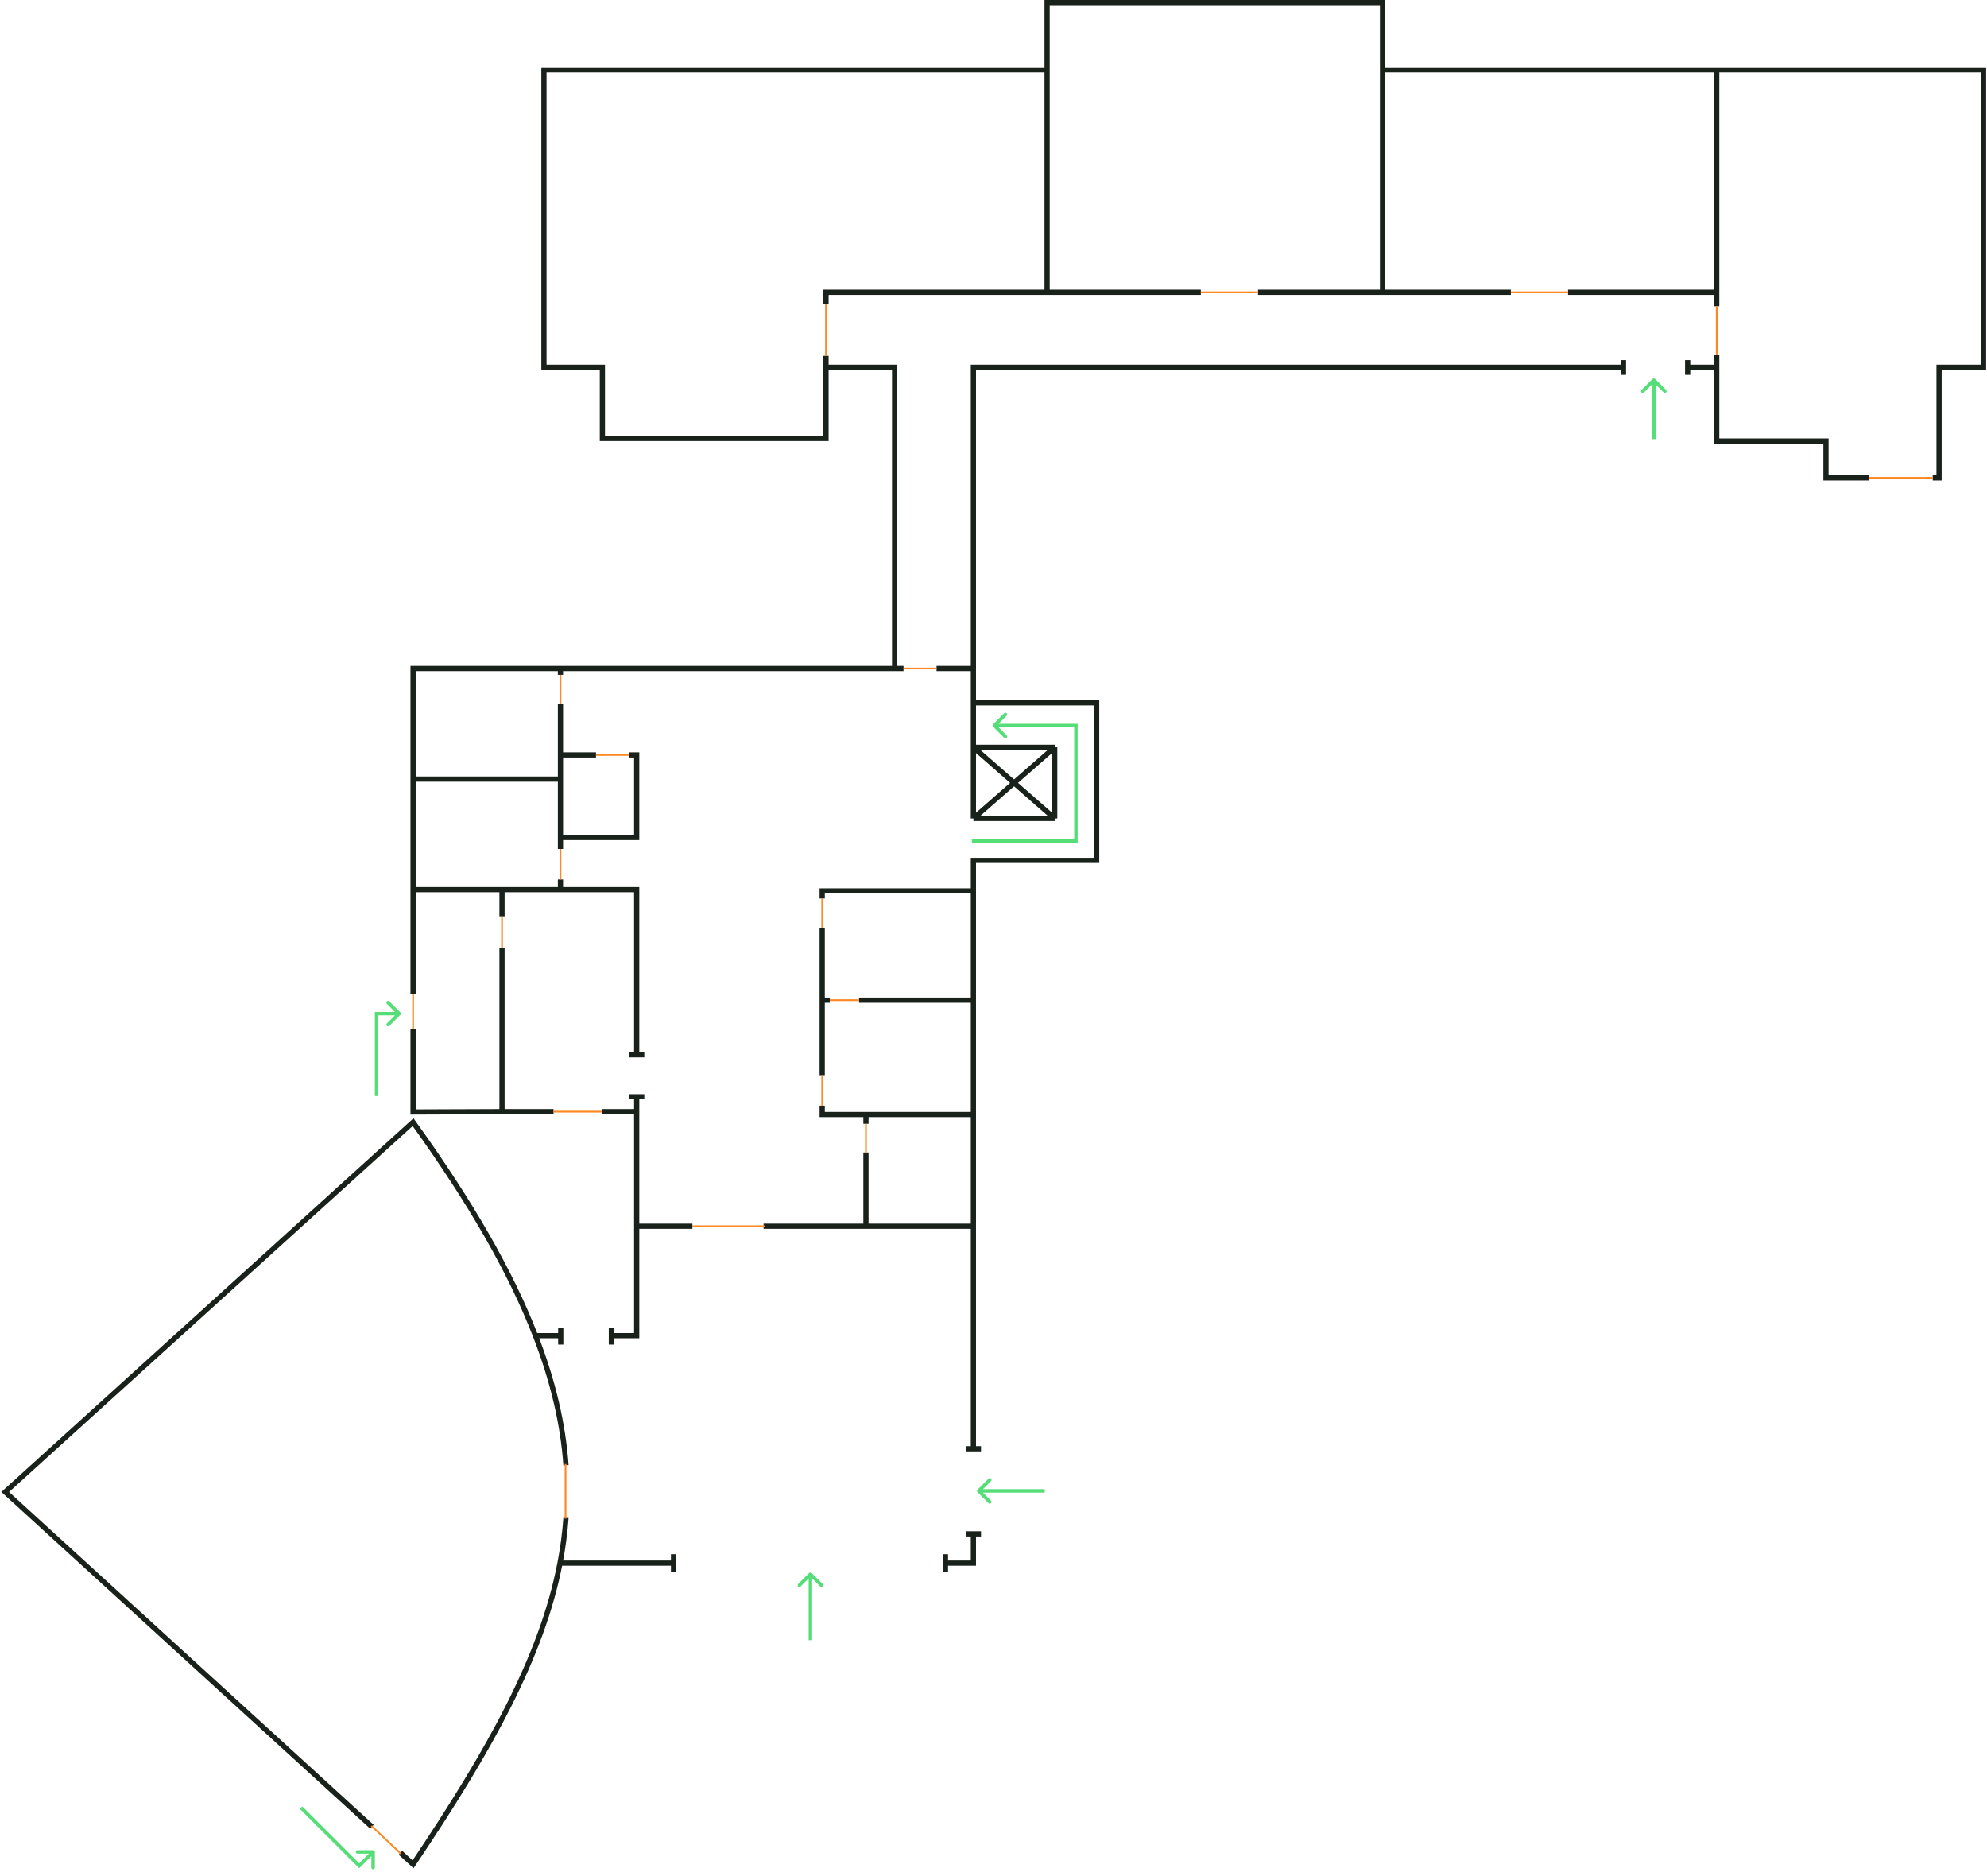 <svg width="1145" height="1081" viewBox="0 0 1145 1081" fill="none" xmlns="http://www.w3.org/2000/svg">
<path d="M326.148 844.236C324.453 820.429 318.74 795.846 308.538 769.554M326.148 874.523C325.524 883.257 324.364 891.937 322.694 900.614M322.694 900.614C312.291 954.649 282.079 1008.54 238.029 1074.14L230.755 1067.5M322.694 900.614H388.125M388.125 900.614V895.488M388.125 900.614V905.739M308.538 769.554C294.259 732.753 271.186 692.603 238.029 646.548L3 859.612L214.321 1052.5M308.538 769.554H323.127M560.919 834.718H565.312M560.919 834.718H556.526M560.919 834.718V706.5M544.811 900.614H560.919V883.774M544.811 900.614V895.488M544.811 900.614V905.739M560.919 883.774H556.526M560.919 883.774H565.312M238.029 512.56H289.281M238.029 512.56V448.86M238.029 512.56V572.598M289.281 512.56H322.961M289.281 512.56V527.935M560.919 642.155V705.854V706.5M560.919 642.155V576.259M560.919 642.155H499M560.919 576.259V513.292M560.919 576.259H495.023M473.79 576.259V534.525M473.79 576.259H478.183M473.79 576.259V619.458M560.919 513.292H473.79V517.685M560.919 513.292V495.72H631.94V404.93H560.919M560.919 404.93V385.161M560.919 404.93V417.743V430.556M560.919 385.161V211.635H935.5M560.919 385.161H539.686M322.961 385.161H238.029V448.86M322.961 385.161H515.524M322.961 385.161V388.822M322.961 512.56H366.892V607.743M322.961 512.56V506.702M238.029 448.86H322.961M322.961 448.86V448.128V434.949M322.961 448.86V482.54M322.961 434.949H343.462M322.961 434.949V405.662M322.961 482.54H366.892V434.949H362.499M322.961 482.54V489.13M515.524 385.161V211.635H475.987M515.524 385.161H520.649M475.987 211.635V252.637H347.123V211.635H313.443V40.305H603.385M475.987 211.635V205.045M603.385 40.305V168.436M603.385 40.305V1.5H796.68V40.305M603.385 168.436H475.987V175.026M603.385 168.436H691.979M989.243 211.635V254.101H1052.21V275.334H1077.1M989.243 211.635V204.313M989.243 211.635H972.5M989.243 40.305H1143V211.635H1117.37V275.334H1113.71M989.243 40.305H796.68M989.243 40.305V168.436M796.68 40.305V168.436M796.68 168.436H724.927M796.68 168.436H870.63M989.243 168.436H903.578M989.243 168.436V176.49M560.919 430.556H607.778M560.919 430.556V471.558M560.919 430.556L607.778 471.558M607.778 430.556V471.558M607.778 430.556L560.919 471.558M607.778 471.558H560.919M323.127 769.554V765.161M323.127 769.554V774.679M352.304 769.554H366.892V706.5M352.304 769.554V774.679M352.304 769.554V765.161M366.892 607.743H371.285M366.892 607.743H362.499M366.892 631.905H362.499M366.892 631.905H371.285M366.892 631.905V640.5M289.281 546.24V576.625V638.5V640.5M238.029 593.099V640.691L289.281 640.5M473.79 637.03V642.155H494H499M935.5 211.635V207.5M935.5 211.635V216M972.5 211.635V216M972.5 211.635V207.5M319 640.5H289.281M366.892 640.5H347M366.892 640.5V703.027V706.5M366.892 706.5H399M440 706.5H499M560.919 706.5H499M499 706.5V664M499 642.155V647.5" stroke="#18211A" stroke-width="3"/>
<path d="M325.89 843.504V874.987" stroke="#FF8822"/>
<path d="M214 1052L231 1068" stroke="#FF8822"/>
<path d="M289.281 527.935V546.24" stroke="#FF8822"/>
<path d="M399 706.5H440.734" stroke="#FF8822"/>
<path d="M238.029 572.598V593.099" stroke="#FF8822"/>
<path d="M319 640.5H347" stroke="#FF8822"/>
<path d="M499 647.5V664" stroke="#FF8822"/>
<path d="M473.79 619.458V637.03" stroke="#FF8822"/>
<path d="M478.183 576.259H495.023" stroke="#FF8822"/>
<path d="M473.79 517.685V534.525" stroke="#FF8822"/>
<path d="M322.961 489.13V506.702" stroke="#FF8822"/>
<path d="M343.462 434.949H362.499" stroke="#FF8822"/>
<path d="M322.961 388.822V405.662" stroke="#FF8822"/>
<path d="M520.649 385.161H539.686" stroke="#FF8822"/>
<path d="M475.987 175.026V205.045" stroke="#FF8822"/>
<path d="M691.979 168.436H724.927" stroke="#FF8822"/>
<path d="M870.63 168.436H903.578" stroke="#FF8822"/>
<path d="M989.243 176.49V204.313" stroke="#FF8822"/>
<path d="M1077.1 275.334H1113.71" stroke="#FF8822"/>
<path d="M563.293 858.293C562.902 858.683 562.902 859.317 563.293 859.707L569.657 866.071C570.047 866.462 570.681 866.462 571.071 866.071C571.462 865.681 571.462 865.047 571.071 864.657L565.414 859L571.071 853.343C571.462 852.953 571.462 852.319 571.071 851.929C570.681 851.538 570.047 851.538 569.657 851.929L563.293 858.293ZM602 858L564 858L564 860L602 860L602 858Z" fill="#55DD77"/>
<path d="M467.707 906.293C467.317 905.902 466.683 905.902 466.293 906.293L459.929 912.657C459.538 913.047 459.538 913.681 459.929 914.071C460.319 914.462 460.953 914.462 461.343 914.071L467 908.414L472.657 914.071C473.047 914.462 473.681 914.462 474.071 914.071C474.462 913.681 474.462 913.047 474.071 912.657L467.707 906.293ZM468 945L468 907L466 907L466 945L468 945Z" fill="#55DD77"/>
<path d="M217 584V583H216V584H217ZM230.707 584.707C231.098 584.317 231.098 583.683 230.707 583.293L224.343 576.929C223.953 576.538 223.319 576.538 222.929 576.929C222.538 577.319 222.538 577.953 222.929 578.343L228.586 584L222.929 589.657C222.538 590.047 222.538 590.681 222.929 591.071C223.319 591.462 223.953 591.462 224.343 591.071L230.707 584.707ZM217 585H230V583H217V585ZM216 584V631.5H218V584H216Z" fill="#55DD77"/>
<path d="M207 1075L206.293 1075.71L207 1076.41L207.707 1075.71L207 1075ZM216 1067C216 1066.45 215.552 1066 215 1066H206C205.448 1066 205 1066.45 205 1067C205 1067.55 205.448 1068 206 1068H214V1076C214 1076.55 214.448 1077 215 1077C215.552 1077 216 1076.55 216 1076V1067ZM207.707 1075.71L215.707 1067.71L214.293 1066.29L206.293 1074.29L207.707 1075.71ZM207.707 1074.29L174.207 1040.79L172.793 1042.21L206.293 1075.71L207.707 1074.29Z" fill="#55DD77"/>
<path d="M953.707 218.293C953.317 217.902 952.683 217.902 952.293 218.293L945.929 224.657C945.538 225.047 945.538 225.681 945.929 226.071C946.319 226.462 946.953 226.462 947.343 226.071L953 220.414L958.657 226.071C959.047 226.462 959.681 226.462 960.071 226.071C960.462 225.681 960.462 225.047 960.071 224.657L953.707 218.293ZM954 253L954 219L952 219L952 253L954 253Z" fill="#55DD77"/>
<path d="M620 418H621V417H620V418ZM572.293 417.293C571.902 417.683 571.902 418.317 572.293 418.707L578.657 425.071C579.047 425.462 579.681 425.462 580.071 425.071C580.462 424.681 580.462 424.047 580.071 423.657L574.414 418L580.071 412.343C580.462 411.953 580.462 411.319 580.071 410.929C579.681 410.538 579.047 410.538 578.657 410.929L572.293 417.293ZM620 484.5V485.5H621V484.5H620ZM620 417H573V419H620V417ZM619 418V484.5H621V418H619ZM620 483.5H560V485.5H620V483.5Z" fill="#55DD77"/>
</svg>
